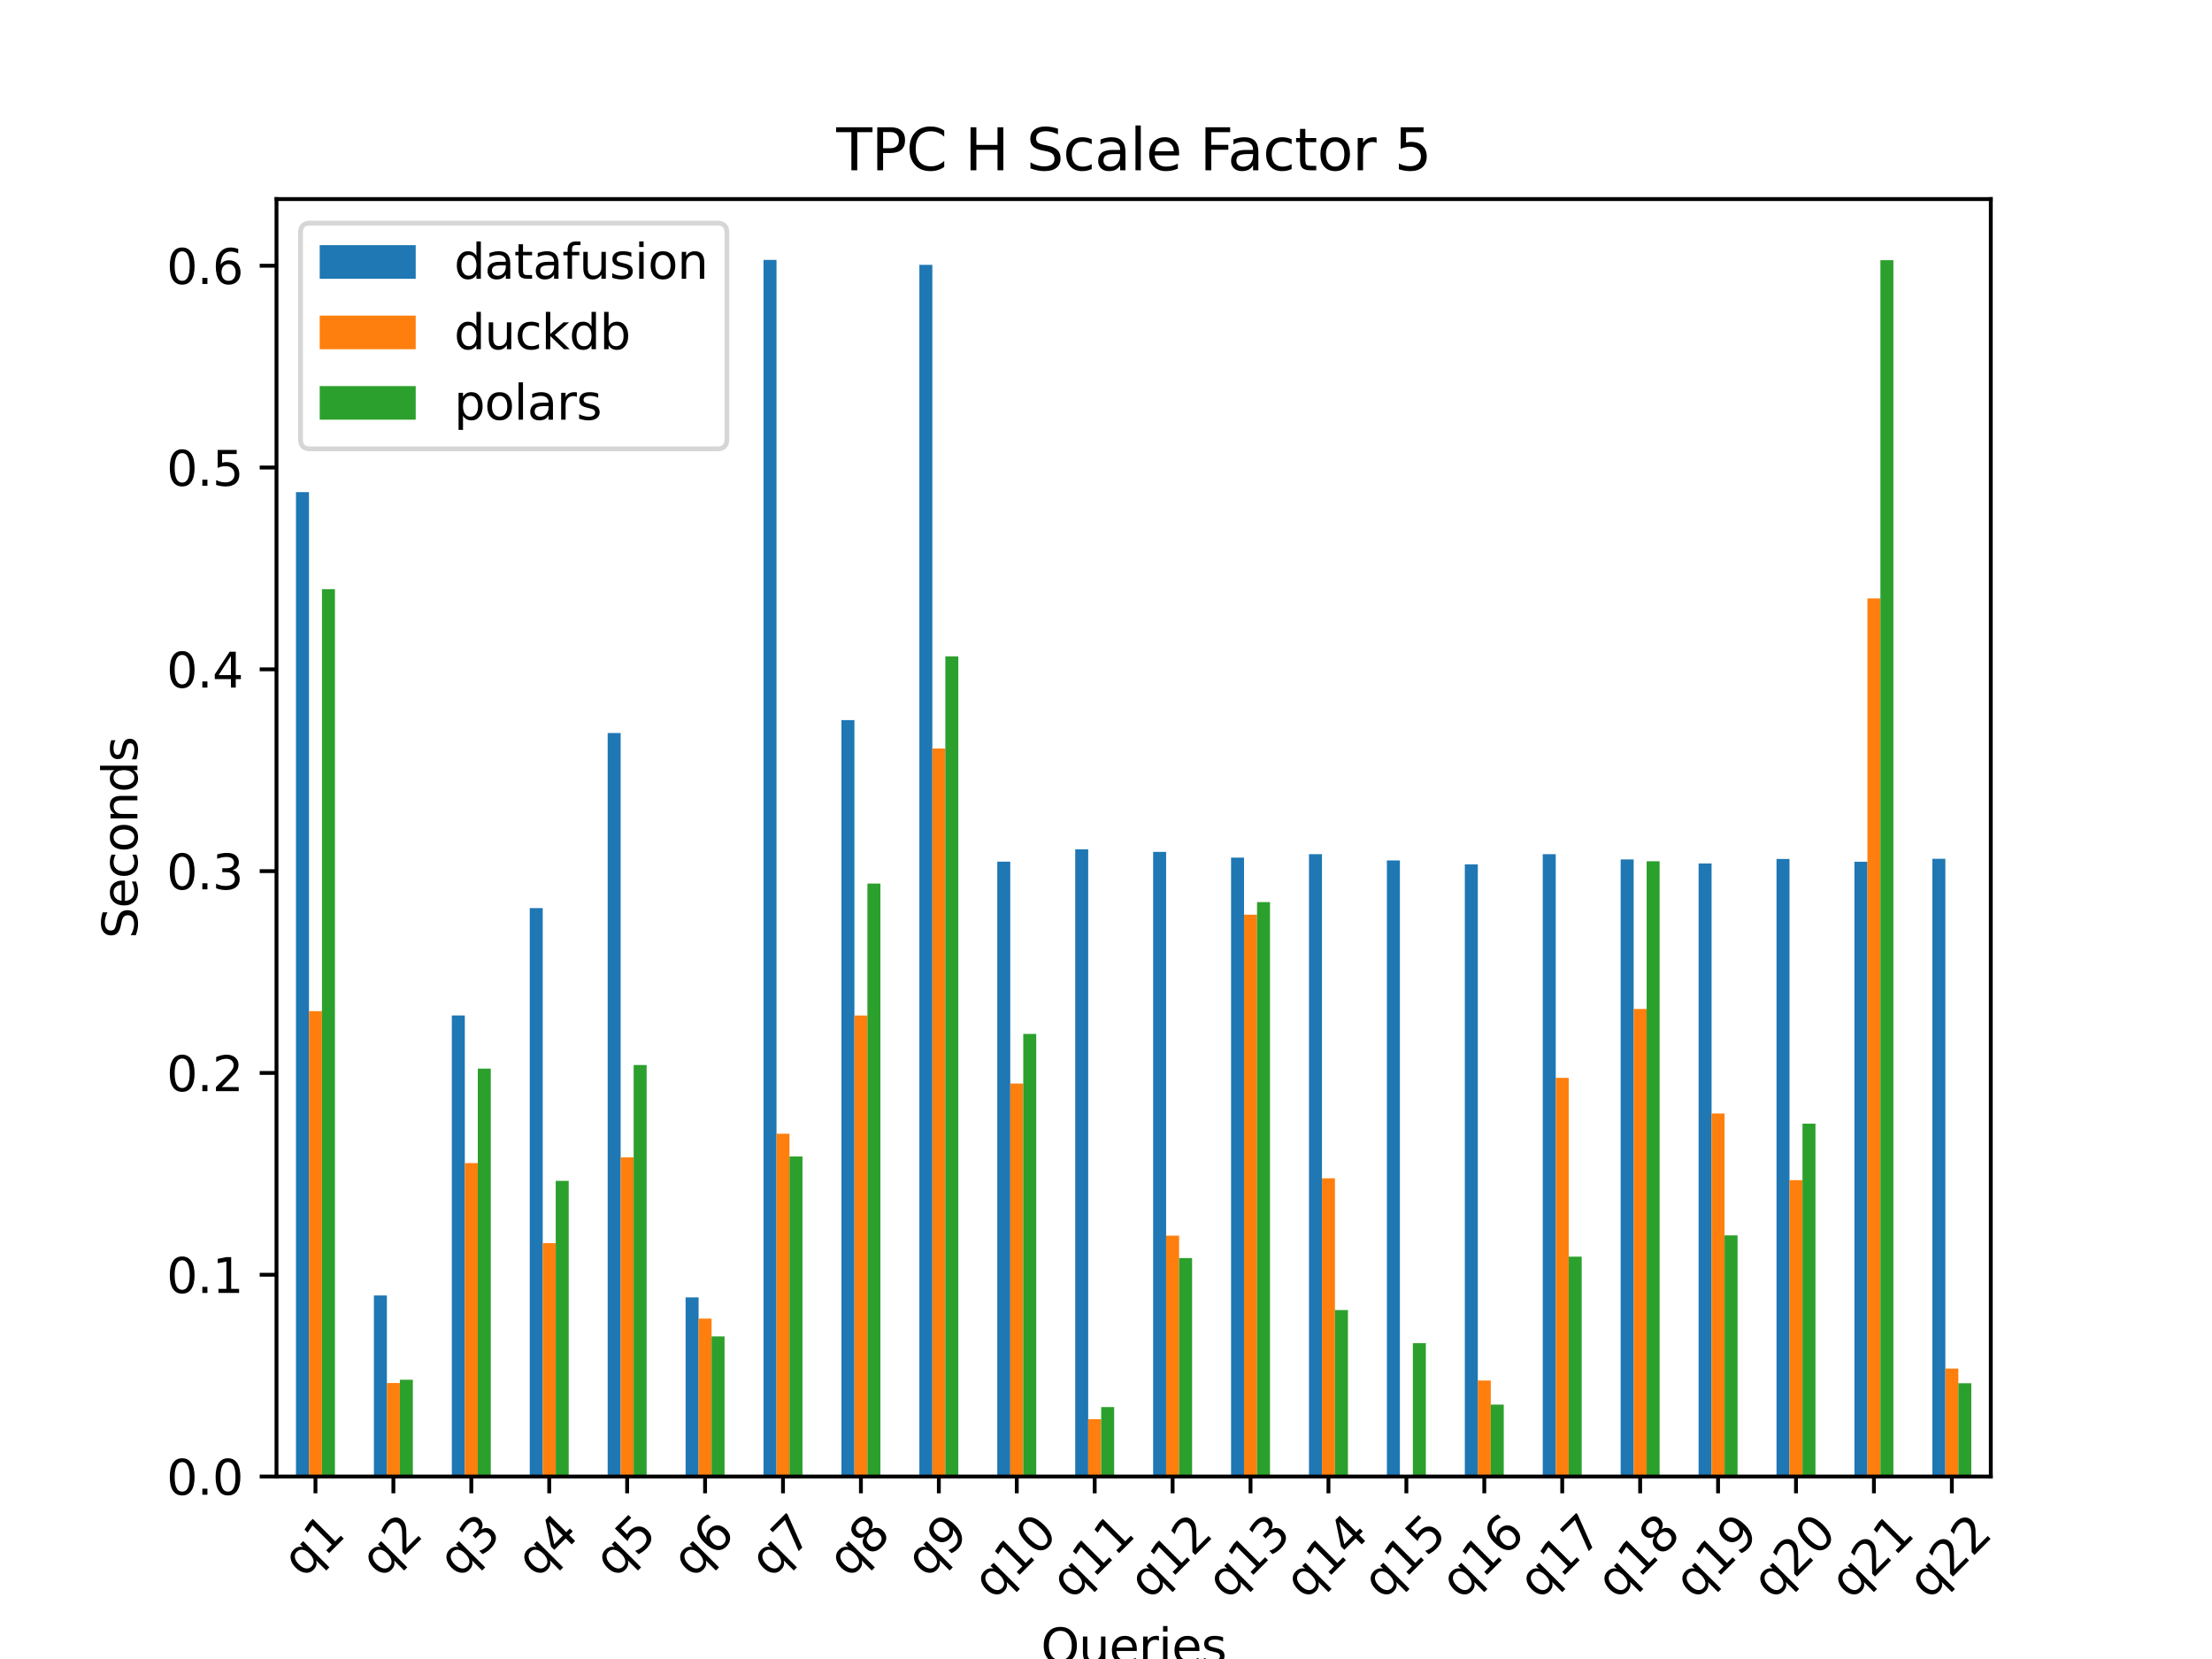 <?xml version="1.0" encoding="utf-8" standalone="no"?>
<!DOCTYPE svg PUBLIC "-//W3C//DTD SVG 1.1//EN"
  "http://www.w3.org/Graphics/SVG/1.1/DTD/svg11.dtd">
<svg xmlns:xlink="http://www.w3.org/1999/xlink" width="460.8pt" height="345.6pt" viewBox="0 0 460.8 345.6" xmlns="http://www.w3.org/2000/svg" version="1.1">
 <defs>
  <style type="text/css">*{stroke-linejoin: round; stroke-linecap: butt}</style>
 </defs>
 <g id="figure_1">
  <g id="patch_1">
   <path d="M 0 345.6 
L 460.8 345.6 
L 460.8 0 
L 0 0 
z
" style="fill: #ffffff"/>
  </g>
  <g id="axes_1">
   <g id="patch_2">
    <path d="M 57.6 307.584 
L 414.72 307.584 
L 414.72 41.472 
L 57.6 41.472 
z
" style="fill: #ffffff"/>
   </g>
   <g id="patch_3">
    <path d="M 61.658 307.584 
L 64.364 307.584 
L 64.364 102.513 
L 61.658 102.513 
z
" clip-path="url(#pedac0c7a20)" style="fill: #1f77b4"/>
   </g>
   <g id="patch_4">
    <path d="M 77.891 307.584 
L 80.596 307.584 
L 80.596 269.865 
L 77.891 269.865 
z
" clip-path="url(#pedac0c7a20)" style="fill: #1f77b4"/>
   </g>
   <g id="patch_5">
    <path d="M 94.124 307.584 
L 96.829 307.584 
L 96.829 211.537 
L 94.124 211.537 
z
" clip-path="url(#pedac0c7a20)" style="fill: #1f77b4"/>
   </g>
   <g id="patch_6">
    <path d="M 110.356 307.584 
L 113.062 307.584 
L 113.062 189.176 
L 110.356 189.176 
z
" clip-path="url(#pedac0c7a20)" style="fill: #1f77b4"/>
   </g>
   <g id="patch_7">
    <path d="M 126.589 307.584 
L 129.295 307.584 
L 129.295 152.707 
L 126.589 152.707 
z
" clip-path="url(#pedac0c7a20)" style="fill: #1f77b4"/>
   </g>
   <g id="patch_8">
    <path d="M 142.822 307.584 
L 145.527 307.584 
L 145.527 270.272 
L 142.822 270.272 
z
" clip-path="url(#pedac0c7a20)" style="fill: #1f77b4"/>
   </g>
   <g id="patch_9">
    <path d="M 159.055 307.584 
L 161.76 307.584 
L 161.76 54.144 
L 159.055 54.144 
z
" clip-path="url(#pedac0c7a20)" style="fill: #1f77b4"/>
   </g>
   <g id="patch_10">
    <path d="M 175.287 307.584 
L 177.993 307.584 
L 177.993 150.018 
L 175.287 150.018 
z
" clip-path="url(#pedac0c7a20)" style="fill: #1f77b4"/>
   </g>
   <g id="patch_11">
    <path d="M 191.52 307.584 
L 194.225 307.584 
L 194.225 55.177 
L 191.52 55.177 
z
" clip-path="url(#pedac0c7a20)" style="fill: #1f77b4"/>
   </g>
   <g id="patch_12">
    <path d="M 207.753 307.584 
L 210.458 307.584 
L 210.458 179.506 
L 207.753 179.506 
z
" clip-path="url(#pedac0c7a20)" style="fill: #1f77b4"/>
   </g>
   <g id="patch_13">
    <path d="M 223.985 307.584 
L 226.691 307.584 
L 226.691 176.923 
L 223.985 176.923 
z
" clip-path="url(#pedac0c7a20)" style="fill: #1f77b4"/>
   </g>
   <g id="patch_14">
    <path d="M 240.218 307.584 
L 242.924 307.584 
L 242.924 177.459 
L 240.218 177.459 
z
" clip-path="url(#pedac0c7a20)" style="fill: #1f77b4"/>
   </g>
   <g id="patch_15">
    <path d="M 256.451 307.584 
L 259.156 307.584 
L 259.156 178.651 
L 256.451 178.651 
z
" clip-path="url(#pedac0c7a20)" style="fill: #1f77b4"/>
   </g>
   <g id="patch_16">
    <path d="M 272.684 307.584 
L 275.389 307.584 
L 275.389 177.947 
L 272.684 177.947 
z
" clip-path="url(#pedac0c7a20)" style="fill: #1f77b4"/>
   </g>
   <g id="patch_17">
    <path d="M 288.916 307.584 
L 291.622 307.584 
L 291.622 179.242 
L 288.916 179.242 
z
" clip-path="url(#pedac0c7a20)" style="fill: #1f77b4"/>
   </g>
   <g id="patch_18">
    <path d="M 305.149 307.584 
L 307.855 307.584 
L 307.855 180.054 
L 305.149 180.054 
z
" clip-path="url(#pedac0c7a20)" style="fill: #1f77b4"/>
   </g>
   <g id="patch_19">
    <path d="M 321.382 307.584 
L 324.087 307.584 
L 324.087 177.943 
L 321.382 177.943 
z
" clip-path="url(#pedac0c7a20)" style="fill: #1f77b4"/>
   </g>
   <g id="patch_20">
    <path d="M 337.615 307.584 
L 340.32 307.584 
L 340.32 179.04 
L 337.615 179.04 
z
" clip-path="url(#pedac0c7a20)" style="fill: #1f77b4"/>
   </g>
   <g id="patch_21">
    <path d="M 353.847 307.584 
L 356.553 307.584 
L 356.553 179.867 
L 353.847 179.867 
z
" clip-path="url(#pedac0c7a20)" style="fill: #1f77b4"/>
   </g>
   <g id="patch_22">
    <path d="M 370.08 307.584 
L 372.785 307.584 
L 372.785 178.941 
L 370.08 178.941 
z
" clip-path="url(#pedac0c7a20)" style="fill: #1f77b4"/>
   </g>
   <g id="patch_23">
    <path d="M 386.313 307.584 
L 389.018 307.584 
L 389.018 179.519 
L 386.313 179.519 
z
" clip-path="url(#pedac0c7a20)" style="fill: #1f77b4"/>
   </g>
   <g id="patch_24">
    <path d="M 402.545 307.584 
L 405.251 307.584 
L 405.251 178.907 
L 402.545 178.907 
z
" clip-path="url(#pedac0c7a20)" style="fill: #1f77b4"/>
   </g>
   <g id="patch_25">
    <path d="M 64.364 307.584 
L 67.069 307.584 
L 67.069 210.638 
L 64.364 210.638 
z
" clip-path="url(#pedac0c7a20)" style="fill: #ff7f0e"/>
   </g>
   <g id="patch_26">
    <path d="M 80.596 307.584 
L 83.302 307.584 
L 83.302 288.106 
L 80.596 288.106 
z
" clip-path="url(#pedac0c7a20)" style="fill: #ff7f0e"/>
   </g>
   <g id="patch_27">
    <path d="M 96.829 307.584 
L 99.535 307.584 
L 99.535 242.295 
L 96.829 242.295 
z
" clip-path="url(#pedac0c7a20)" style="fill: #ff7f0e"/>
   </g>
   <g id="patch_28">
    <path d="M 113.062 307.584 
L 115.767 307.584 
L 115.767 258.968 
L 113.062 258.968 
z
" clip-path="url(#pedac0c7a20)" style="fill: #ff7f0e"/>
   </g>
   <g id="patch_29">
    <path d="M 129.295 307.584 
L 132 307.584 
L 132 241.103 
L 129.295 241.103 
z
" clip-path="url(#pedac0c7a20)" style="fill: #ff7f0e"/>
   </g>
   <g id="patch_30">
    <path d="M 145.527 307.584 
L 148.233 307.584 
L 148.233 274.687 
L 145.527 274.687 
z
" clip-path="url(#pedac0c7a20)" style="fill: #ff7f0e"/>
   </g>
   <g id="patch_31">
    <path d="M 161.76 307.584 
L 164.465 307.584 
L 164.465 236.17 
L 161.76 236.17 
z
" clip-path="url(#pedac0c7a20)" style="fill: #ff7f0e"/>
   </g>
   <g id="patch_32">
    <path d="M 177.993 307.584 
L 180.698 307.584 
L 180.698 211.55 
L 177.993 211.55 
z
" clip-path="url(#pedac0c7a20)" style="fill: #ff7f0e"/>
   </g>
   <g id="patch_33">
    <path d="M 194.225 307.584 
L 196.931 307.584 
L 196.931 155.926 
L 194.225 155.926 
z
" clip-path="url(#pedac0c7a20)" style="fill: #ff7f0e"/>
   </g>
   <g id="patch_34">
    <path d="M 210.458 307.584 
L 213.164 307.584 
L 213.164 225.722 
L 210.458 225.722 
z
" clip-path="url(#pedac0c7a20)" style="fill: #ff7f0e"/>
   </g>
   <g id="patch_35">
    <path d="M 226.691 307.584 
L 229.396 307.584 
L 229.396 295.652 
L 226.691 295.652 
z
" clip-path="url(#pedac0c7a20)" style="fill: #ff7f0e"/>
   </g>
   <g id="patch_36">
    <path d="M 242.924 307.584 
L 245.629 307.584 
L 245.629 257.411 
L 242.924 257.411 
z
" clip-path="url(#pedac0c7a20)" style="fill: #ff7f0e"/>
   </g>
   <g id="patch_37">
    <path d="M 259.156 307.584 
L 261.862 307.584 
L 261.862 190.555 
L 259.156 190.555 
z
" clip-path="url(#pedac0c7a20)" style="fill: #ff7f0e"/>
   </g>
   <g id="patch_38">
    <path d="M 275.389 307.584 
L 278.095 307.584 
L 278.095 245.47 
L 275.389 245.47 
z
" clip-path="url(#pedac0c7a20)" style="fill: #ff7f0e"/>
   </g>
   <g id="patch_39">
    <path d="M 291.622 307.584 
L 294.327 307.584 
L 294.327 307.584 
L 291.622 307.584 
z
" clip-path="url(#pedac0c7a20)" style="fill: #ff7f0e"/>
   </g>
   <g id="patch_40">
    <path d="M 307.855 307.584 
L 310.56 307.584 
L 310.56 287.589 
L 307.855 287.589 
z
" clip-path="url(#pedac0c7a20)" style="fill: #ff7f0e"/>
   </g>
   <g id="patch_41">
    <path d="M 324.087 307.584 
L 326.793 307.584 
L 326.793 224.539 
L 324.087 224.539 
z
" clip-path="url(#pedac0c7a20)" style="fill: #ff7f0e"/>
   </g>
   <g id="patch_42">
    <path d="M 340.32 307.584 
L 343.025 307.584 
L 343.025 210.181 
L 340.32 210.181 
z
" clip-path="url(#pedac0c7a20)" style="fill: #ff7f0e"/>
   </g>
   <g id="patch_43">
    <path d="M 356.553 307.584 
L 359.258 307.584 
L 359.258 231.957 
L 356.553 231.957 
z
" clip-path="url(#pedac0c7a20)" style="fill: #ff7f0e"/>
   </g>
   <g id="patch_44">
    <path d="M 372.785 307.584 
L 375.491 307.584 
L 375.491 245.849 
L 372.785 245.849 
z
" clip-path="url(#pedac0c7a20)" style="fill: #ff7f0e"/>
   </g>
   <g id="patch_45">
    <path d="M 389.018 307.584 
L 391.724 307.584 
L 391.724 124.662 
L 389.018 124.662 
z
" clip-path="url(#pedac0c7a20)" style="fill: #ff7f0e"/>
   </g>
   <g id="patch_46">
    <path d="M 405.251 307.584 
L 407.956 307.584 
L 407.956 285.088 
L 405.251 285.088 
z
" clip-path="url(#pedac0c7a20)" style="fill: #ff7f0e"/>
   </g>
   <g id="patch_47">
    <path d="M 67.069 307.584 
L 69.775 307.584 
L 69.775 122.732 
L 67.069 122.732 
z
" clip-path="url(#pedac0c7a20)" style="fill: #2ca02c"/>
   </g>
   <g id="patch_48">
    <path d="M 83.302 307.584 
L 86.007 307.584 
L 86.007 287.432 
L 83.302 287.432 
z
" clip-path="url(#pedac0c7a20)" style="fill: #2ca02c"/>
   </g>
   <g id="patch_49">
    <path d="M 99.535 307.584 
L 102.24 307.584 
L 102.24 222.605 
L 99.535 222.605 
z
" clip-path="url(#pedac0c7a20)" style="fill: #2ca02c"/>
   </g>
   <g id="patch_50">
    <path d="M 115.767 307.584 
L 118.473 307.584 
L 118.473 245.99 
L 115.767 245.99 
z
" clip-path="url(#pedac0c7a20)" style="fill: #2ca02c"/>
   </g>
   <g id="patch_51">
    <path d="M 132 307.584 
L 134.705 307.584 
L 134.705 221.866 
L 132 221.866 
z
" clip-path="url(#pedac0c7a20)" style="fill: #2ca02c"/>
   </g>
   <g id="patch_52">
    <path d="M 148.233 307.584 
L 150.938 307.584 
L 150.938 278.4 
L 148.233 278.4 
z
" clip-path="url(#pedac0c7a20)" style="fill: #2ca02c"/>
   </g>
   <g id="patch_53">
    <path d="M 164.465 307.584 
L 167.171 307.584 
L 167.171 240.921 
L 164.465 240.921 
z
" clip-path="url(#pedac0c7a20)" style="fill: #2ca02c"/>
   </g>
   <g id="patch_54">
    <path d="M 180.698 307.584 
L 183.404 307.584 
L 183.404 184.064 
L 180.698 184.064 
z
" clip-path="url(#pedac0c7a20)" style="fill: #2ca02c"/>
   </g>
   <g id="patch_55">
    <path d="M 196.931 307.584 
L 199.636 307.584 
L 199.636 136.725 
L 196.931 136.725 
z
" clip-path="url(#pedac0c7a20)" style="fill: #2ca02c"/>
   </g>
   <g id="patch_56">
    <path d="M 213.164 307.584 
L 215.869 307.584 
L 215.869 215.388 
L 213.164 215.388 
z
" clip-path="url(#pedac0c7a20)" style="fill: #2ca02c"/>
   </g>
   <g id="patch_57">
    <path d="M 229.396 307.584 
L 232.102 307.584 
L 232.102 293.115 
L 229.396 293.115 
z
" clip-path="url(#pedac0c7a20)" style="fill: #2ca02c"/>
   </g>
   <g id="patch_58">
    <path d="M 245.629 307.584 
L 248.335 307.584 
L 248.335 262.075 
L 245.629 262.075 
z
" clip-path="url(#pedac0c7a20)" style="fill: #2ca02c"/>
   </g>
   <g id="patch_59">
    <path d="M 261.862 307.584 
L 264.567 307.584 
L 264.567 187.914 
L 261.862 187.914 
z
" clip-path="url(#pedac0c7a20)" style="fill: #2ca02c"/>
   </g>
   <g id="patch_60">
    <path d="M 278.095 307.584 
L 280.8 307.584 
L 280.8 272.9 
L 278.095 272.9 
z
" clip-path="url(#pedac0c7a20)" style="fill: #2ca02c"/>
   </g>
   <g id="patch_61">
    <path d="M 294.327 307.584 
L 297.033 307.584 
L 297.033 279.812 
L 294.327 279.812 
z
" clip-path="url(#pedac0c7a20)" style="fill: #2ca02c"/>
   </g>
   <g id="patch_62">
    <path d="M 310.56 307.584 
L 313.265 307.584 
L 313.265 292.599 
L 310.56 292.599 
z
" clip-path="url(#pedac0c7a20)" style="fill: #2ca02c"/>
   </g>
   <g id="patch_63">
    <path d="M 326.793 307.584 
L 329.498 307.584 
L 329.498 261.785 
L 326.793 261.785 
z
" clip-path="url(#pedac0c7a20)" style="fill: #2ca02c"/>
   </g>
   <g id="patch_64">
    <path d="M 343.025 307.584 
L 345.731 307.584 
L 345.731 179.416 
L 343.025 179.416 
z
" clip-path="url(#pedac0c7a20)" style="fill: #2ca02c"/>
   </g>
   <g id="patch_65">
    <path d="M 359.258 307.584 
L 361.964 307.584 
L 361.964 257.348 
L 359.258 257.348 
z
" clip-path="url(#pedac0c7a20)" style="fill: #2ca02c"/>
   </g>
   <g id="patch_66">
    <path d="M 375.491 307.584 
L 378.196 307.584 
L 378.196 234.071 
L 375.491 234.071 
z
" clip-path="url(#pedac0c7a20)" style="fill: #2ca02c"/>
   </g>
   <g id="patch_67">
    <path d="M 391.724 307.584 
L 394.429 307.584 
L 394.429 54.208 
L 391.724 54.208 
z
" clip-path="url(#pedac0c7a20)" style="fill: #2ca02c"/>
   </g>
   <g id="patch_68">
    <path d="M 407.956 307.584 
L 410.662 307.584 
L 410.662 288.154 
L 407.956 288.154 
z
" clip-path="url(#pedac0c7a20)" style="fill: #2ca02c"/>
   </g>
   <g id="matplotlib.axis_1">
    <g id="xtick_1">
     <g id="line2d_1">
      <defs>
       <path id="m2edf8ed36c" d="M 0 0 
L 0 3.5 
" style="stroke: #000000; stroke-width: 0.8"/>
      </defs>
      <g>
       <use xlink:href="#m2edf8ed36c" x="65.716" y="307.584" style="stroke: #000000; stroke-width: 0.8"/>
      </g>
     </g>
     <g id="text_1">
      <!-- q1 -->
      <g transform="translate(63.174 328.945) rotate(-45) scale(0.1 -0.1)">
       <defs>
        <path id="DejaVuSans-71" d="M 947 1747 
Q 947 1113 1208 752 
Q 1469 391 1925 391 
Q 2381 391 2643 752 
Q 2906 1113 2906 1747 
Q 2906 2381 2643 2742 
Q 2381 3103 1925 3103 
Q 1469 3103 1208 2742 
Q 947 2381 947 1747 
z
M 2906 525 
Q 2725 213 2448 61 
Q 2172 -91 1784 -91 
Q 1150 -91 751 415 
Q 353 922 353 1747 
Q 353 2572 751 3078 
Q 1150 3584 1784 3584 
Q 2172 3584 2448 3432 
Q 2725 3281 2906 2969 
L 2906 3500 
L 3481 3500 
L 3481 -1331 
L 2906 -1331 
L 2906 525 
z
" transform="scale(0.016)"/>
        <path id="DejaVuSans-31" d="M 794 531 
L 1825 531 
L 1825 4091 
L 703 3866 
L 703 4441 
L 1819 4666 
L 2450 4666 
L 2450 531 
L 3481 531 
L 3481 0 
L 794 0 
L 794 531 
z
" transform="scale(0.016)"/>
       </defs>
       <use xlink:href="#DejaVuSans-71"/>
       <use xlink:href="#DejaVuSans-31" transform="translate(63.477 0)"/>
      </g>
     </g>
    </g>
    <g id="xtick_2">
     <g id="line2d_2">
      <g>
       <use xlink:href="#m2edf8ed36c" x="81.949" y="307.584" style="stroke: #000000; stroke-width: 0.8"/>
      </g>
     </g>
     <g id="text_2">
      <!-- q2 -->
      <g transform="translate(79.406 328.945) rotate(-45) scale(0.1 -0.1)">
       <defs>
        <path id="DejaVuSans-32" d="M 1228 531 
L 3431 531 
L 3431 0 
L 469 0 
L 469 531 
Q 828 903 1448 1529 
Q 2069 2156 2228 2338 
Q 2531 2678 2651 2914 
Q 2772 3150 2772 3378 
Q 2772 3750 2511 3984 
Q 2250 4219 1831 4219 
Q 1534 4219 1204 4116 
Q 875 4013 500 3803 
L 500 4441 
Q 881 4594 1212 4672 
Q 1544 4750 1819 4750 
Q 2544 4750 2975 4387 
Q 3406 4025 3406 3419 
Q 3406 3131 3298 2873 
Q 3191 2616 2906 2266 
Q 2828 2175 2409 1742 
Q 1991 1309 1228 531 
z
" transform="scale(0.016)"/>
       </defs>
       <use xlink:href="#DejaVuSans-71"/>
       <use xlink:href="#DejaVuSans-32" transform="translate(63.477 0)"/>
      </g>
     </g>
    </g>
    <g id="xtick_3">
     <g id="line2d_3">
      <g>
       <use xlink:href="#m2edf8ed36c" x="98.182" y="307.584" style="stroke: #000000; stroke-width: 0.8"/>
      </g>
     </g>
     <g id="text_3">
      <!-- q3 -->
      <g transform="translate(95.639 328.945) rotate(-45) scale(0.1 -0.1)">
       <defs>
        <path id="DejaVuSans-33" d="M 2597 2516 
Q 3050 2419 3304 2112 
Q 3559 1806 3559 1356 
Q 3559 666 3084 287 
Q 2609 -91 1734 -91 
Q 1441 -91 1130 -33 
Q 819 25 488 141 
L 488 750 
Q 750 597 1062 519 
Q 1375 441 1716 441 
Q 2309 441 2620 675 
Q 2931 909 2931 1356 
Q 2931 1769 2642 2001 
Q 2353 2234 1838 2234 
L 1294 2234 
L 1294 2753 
L 1863 2753 
Q 2328 2753 2575 2939 
Q 2822 3125 2822 3475 
Q 2822 3834 2567 4026 
Q 2313 4219 1838 4219 
Q 1578 4219 1281 4162 
Q 984 4106 628 3988 
L 628 4550 
Q 988 4650 1302 4700 
Q 1616 4750 1894 4750 
Q 2613 4750 3031 4423 
Q 3450 4097 3450 3541 
Q 3450 3153 3228 2886 
Q 3006 2619 2597 2516 
z
" transform="scale(0.016)"/>
       </defs>
       <use xlink:href="#DejaVuSans-71"/>
       <use xlink:href="#DejaVuSans-33" transform="translate(63.477 0)"/>
      </g>
     </g>
    </g>
    <g id="xtick_4">
     <g id="line2d_4">
      <g>
       <use xlink:href="#m2edf8ed36c" x="114.415" y="307.584" style="stroke: #000000; stroke-width: 0.8"/>
      </g>
     </g>
     <g id="text_4">
      <!-- q4 -->
      <g transform="translate(111.872 328.945) rotate(-45) scale(0.1 -0.1)">
       <defs>
        <path id="DejaVuSans-34" d="M 2419 4116 
L 825 1625 
L 2419 1625 
L 2419 4116 
z
M 2253 4666 
L 3047 4666 
L 3047 1625 
L 3713 1625 
L 3713 1100 
L 3047 1100 
L 3047 0 
L 2419 0 
L 2419 1100 
L 313 1100 
L 313 1709 
L 2253 4666 
z
" transform="scale(0.016)"/>
       </defs>
       <use xlink:href="#DejaVuSans-71"/>
       <use xlink:href="#DejaVuSans-34" transform="translate(63.477 0)"/>
      </g>
     </g>
    </g>
    <g id="xtick_5">
     <g id="line2d_5">
      <g>
       <use xlink:href="#m2edf8ed36c" x="130.647" y="307.584" style="stroke: #000000; stroke-width: 0.8"/>
      </g>
     </g>
     <g id="text_5">
      <!-- q5 -->
      <g transform="translate(128.104 328.945) rotate(-45) scale(0.1 -0.1)">
       <defs>
        <path id="DejaVuSans-35" d="M 691 4666 
L 3169 4666 
L 3169 4134 
L 1269 4134 
L 1269 2991 
Q 1406 3038 1543 3061 
Q 1681 3084 1819 3084 
Q 2600 3084 3056 2656 
Q 3513 2228 3513 1497 
Q 3513 744 3044 326 
Q 2575 -91 1722 -91 
Q 1428 -91 1123 -41 
Q 819 9 494 109 
L 494 744 
Q 775 591 1075 516 
Q 1375 441 1709 441 
Q 2250 441 2565 725 
Q 2881 1009 2881 1497 
Q 2881 1984 2565 2268 
Q 2250 2553 1709 2553 
Q 1456 2553 1204 2497 
Q 953 2441 691 2322 
L 691 4666 
z
" transform="scale(0.016)"/>
       </defs>
       <use xlink:href="#DejaVuSans-71"/>
       <use xlink:href="#DejaVuSans-35" transform="translate(63.477 0)"/>
      </g>
     </g>
    </g>
    <g id="xtick_6">
     <g id="line2d_6">
      <g>
       <use xlink:href="#m2edf8ed36c" x="146.88" y="307.584" style="stroke: #000000; stroke-width: 0.8"/>
      </g>
     </g>
     <g id="text_6">
      <!-- q6 -->
      <g transform="translate(144.337 328.945) rotate(-45) scale(0.1 -0.1)">
       <defs>
        <path id="DejaVuSans-36" d="M 2113 2584 
Q 1688 2584 1439 2293 
Q 1191 2003 1191 1497 
Q 1191 994 1439 701 
Q 1688 409 2113 409 
Q 2538 409 2786 701 
Q 3034 994 3034 1497 
Q 3034 2003 2786 2293 
Q 2538 2584 2113 2584 
z
M 3366 4563 
L 3366 3988 
Q 3128 4100 2886 4159 
Q 2644 4219 2406 4219 
Q 1781 4219 1451 3797 
Q 1122 3375 1075 2522 
Q 1259 2794 1537 2939 
Q 1816 3084 2150 3084 
Q 2853 3084 3261 2657 
Q 3669 2231 3669 1497 
Q 3669 778 3244 343 
Q 2819 -91 2113 -91 
Q 1303 -91 875 529 
Q 447 1150 447 2328 
Q 447 3434 972 4092 
Q 1497 4750 2381 4750 
Q 2619 4750 2861 4703 
Q 3103 4656 3366 4563 
z
" transform="scale(0.016)"/>
       </defs>
       <use xlink:href="#DejaVuSans-71"/>
       <use xlink:href="#DejaVuSans-36" transform="translate(63.477 0)"/>
      </g>
     </g>
    </g>
    <g id="xtick_7">
     <g id="line2d_7">
      <g>
       <use xlink:href="#m2edf8ed36c" x="163.113" y="307.584" style="stroke: #000000; stroke-width: 0.8"/>
      </g>
     </g>
     <g id="text_7">
      <!-- q7 -->
      <g transform="translate(160.57 328.945) rotate(-45) scale(0.1 -0.1)">
       <defs>
        <path id="DejaVuSans-37" d="M 525 4666 
L 3525 4666 
L 3525 4397 
L 1831 0 
L 1172 0 
L 2766 4134 
L 525 4134 
L 525 4666 
z
" transform="scale(0.016)"/>
       </defs>
       <use xlink:href="#DejaVuSans-71"/>
       <use xlink:href="#DejaVuSans-37" transform="translate(63.477 0)"/>
      </g>
     </g>
    </g>
    <g id="xtick_8">
     <g id="line2d_8">
      <g>
       <use xlink:href="#m2edf8ed36c" x="179.345" y="307.584" style="stroke: #000000; stroke-width: 0.8"/>
      </g>
     </g>
     <g id="text_8">
      <!-- q8 -->
      <g transform="translate(176.803 328.945) rotate(-45) scale(0.1 -0.1)">
       <defs>
        <path id="DejaVuSans-38" d="M 2034 2216 
Q 1584 2216 1326 1975 
Q 1069 1734 1069 1313 
Q 1069 891 1326 650 
Q 1584 409 2034 409 
Q 2484 409 2743 651 
Q 3003 894 3003 1313 
Q 3003 1734 2745 1975 
Q 2488 2216 2034 2216 
z
M 1403 2484 
Q 997 2584 770 2862 
Q 544 3141 544 3541 
Q 544 4100 942 4425 
Q 1341 4750 2034 4750 
Q 2731 4750 3128 4425 
Q 3525 4100 3525 3541 
Q 3525 3141 3298 2862 
Q 3072 2584 2669 2484 
Q 3125 2378 3379 2068 
Q 3634 1759 3634 1313 
Q 3634 634 3220 271 
Q 2806 -91 2034 -91 
Q 1263 -91 848 271 
Q 434 634 434 1313 
Q 434 1759 690 2068 
Q 947 2378 1403 2484 
z
M 1172 3481 
Q 1172 3119 1398 2916 
Q 1625 2713 2034 2713 
Q 2441 2713 2670 2916 
Q 2900 3119 2900 3481 
Q 2900 3844 2670 4047 
Q 2441 4250 2034 4250 
Q 1625 4250 1398 4047 
Q 1172 3844 1172 3481 
z
" transform="scale(0.016)"/>
       </defs>
       <use xlink:href="#DejaVuSans-71"/>
       <use xlink:href="#DejaVuSans-38" transform="translate(63.477 0)"/>
      </g>
     </g>
    </g>
    <g id="xtick_9">
     <g id="line2d_9">
      <g>
       <use xlink:href="#m2edf8ed36c" x="195.578" y="307.584" style="stroke: #000000; stroke-width: 0.8"/>
      </g>
     </g>
     <g id="text_9">
      <!-- q9 -->
      <g transform="translate(193.035 328.945) rotate(-45) scale(0.1 -0.1)">
       <defs>
        <path id="DejaVuSans-39" d="M 703 97 
L 703 672 
Q 941 559 1184 500 
Q 1428 441 1663 441 
Q 2288 441 2617 861 
Q 2947 1281 2994 2138 
Q 2813 1869 2534 1725 
Q 2256 1581 1919 1581 
Q 1219 1581 811 2004 
Q 403 2428 403 3163 
Q 403 3881 828 4315 
Q 1253 4750 1959 4750 
Q 2769 4750 3195 4129 
Q 3622 3509 3622 2328 
Q 3622 1225 3098 567 
Q 2575 -91 1691 -91 
Q 1453 -91 1209 -44 
Q 966 3 703 97 
z
M 1959 2075 
Q 2384 2075 2632 2365 
Q 2881 2656 2881 3163 
Q 2881 3666 2632 3958 
Q 2384 4250 1959 4250 
Q 1534 4250 1286 3958 
Q 1038 3666 1038 3163 
Q 1038 2656 1286 2365 
Q 1534 2075 1959 2075 
z
" transform="scale(0.016)"/>
       </defs>
       <use xlink:href="#DejaVuSans-71"/>
       <use xlink:href="#DejaVuSans-39" transform="translate(63.477 0)"/>
      </g>
     </g>
    </g>
    <g id="xtick_10">
     <g id="line2d_10">
      <g>
       <use xlink:href="#m2edf8ed36c" x="211.811" y="307.584" style="stroke: #000000; stroke-width: 0.8"/>
      </g>
     </g>
     <g id="text_10">
      <!-- q10 -->
      <g transform="translate(207.019 333.444) rotate(-45) scale(0.1 -0.1)">
       <defs>
        <path id="DejaVuSans-30" d="M 2034 4250 
Q 1547 4250 1301 3770 
Q 1056 3291 1056 2328 
Q 1056 1369 1301 889 
Q 1547 409 2034 409 
Q 2525 409 2770 889 
Q 3016 1369 3016 2328 
Q 3016 3291 2770 3770 
Q 2525 4250 2034 4250 
z
M 2034 4750 
Q 2819 4750 3233 4129 
Q 3647 3509 3647 2328 
Q 3647 1150 3233 529 
Q 2819 -91 2034 -91 
Q 1250 -91 836 529 
Q 422 1150 422 2328 
Q 422 3509 836 4129 
Q 1250 4750 2034 4750 
z
" transform="scale(0.016)"/>
       </defs>
       <use xlink:href="#DejaVuSans-71"/>
       <use xlink:href="#DejaVuSans-31" transform="translate(63.477 0)"/>
       <use xlink:href="#DejaVuSans-30" transform="translate(127.1 0)"/>
      </g>
     </g>
    </g>
    <g id="xtick_11">
     <g id="line2d_11">
      <g>
       <use xlink:href="#m2edf8ed36c" x="228.044" y="307.584" style="stroke: #000000; stroke-width: 0.8"/>
      </g>
     </g>
     <g id="text_11">
      <!-- q11 -->
      <g transform="translate(223.251 333.444) rotate(-45) scale(0.1 -0.1)">
       <use xlink:href="#DejaVuSans-71"/>
       <use xlink:href="#DejaVuSans-31" transform="translate(63.477 0)"/>
       <use xlink:href="#DejaVuSans-31" transform="translate(127.1 0)"/>
      </g>
     </g>
    </g>
    <g id="xtick_12">
     <g id="line2d_12">
      <g>
       <use xlink:href="#m2edf8ed36c" x="244.276" y="307.584" style="stroke: #000000; stroke-width: 0.8"/>
      </g>
     </g>
     <g id="text_12">
      <!-- q12 -->
      <g transform="translate(239.484 333.444) rotate(-45) scale(0.1 -0.1)">
       <use xlink:href="#DejaVuSans-71"/>
       <use xlink:href="#DejaVuSans-31" transform="translate(63.477 0)"/>
       <use xlink:href="#DejaVuSans-32" transform="translate(127.1 0)"/>
      </g>
     </g>
    </g>
    <g id="xtick_13">
     <g id="line2d_13">
      <g>
       <use xlink:href="#m2edf8ed36c" x="260.509" y="307.584" style="stroke: #000000; stroke-width: 0.8"/>
      </g>
     </g>
     <g id="text_13">
      <!-- q13 -->
      <g transform="translate(255.717 333.444) rotate(-45) scale(0.1 -0.1)">
       <use xlink:href="#DejaVuSans-71"/>
       <use xlink:href="#DejaVuSans-31" transform="translate(63.477 0)"/>
       <use xlink:href="#DejaVuSans-33" transform="translate(127.1 0)"/>
      </g>
     </g>
    </g>
    <g id="xtick_14">
     <g id="line2d_14">
      <g>
       <use xlink:href="#m2edf8ed36c" x="276.742" y="307.584" style="stroke: #000000; stroke-width: 0.8"/>
      </g>
     </g>
     <g id="text_14">
      <!-- q14 -->
      <g transform="translate(271.95 333.444) rotate(-45) scale(0.1 -0.1)">
       <use xlink:href="#DejaVuSans-71"/>
       <use xlink:href="#DejaVuSans-31" transform="translate(63.477 0)"/>
       <use xlink:href="#DejaVuSans-34" transform="translate(127.1 0)"/>
      </g>
     </g>
    </g>
    <g id="xtick_15">
     <g id="line2d_15">
      <g>
       <use xlink:href="#m2edf8ed36c" x="292.975" y="307.584" style="stroke: #000000; stroke-width: 0.8"/>
      </g>
     </g>
     <g id="text_15">
      <!-- q15 -->
      <g transform="translate(288.182 333.444) rotate(-45) scale(0.1 -0.1)">
       <use xlink:href="#DejaVuSans-71"/>
       <use xlink:href="#DejaVuSans-31" transform="translate(63.477 0)"/>
       <use xlink:href="#DejaVuSans-35" transform="translate(127.1 0)"/>
      </g>
     </g>
    </g>
    <g id="xtick_16">
     <g id="line2d_16">
      <g>
       <use xlink:href="#m2edf8ed36c" x="309.207" y="307.584" style="stroke: #000000; stroke-width: 0.8"/>
      </g>
     </g>
     <g id="text_16">
      <!-- q16 -->
      <g transform="translate(304.415 333.444) rotate(-45) scale(0.1 -0.1)">
       <use xlink:href="#DejaVuSans-71"/>
       <use xlink:href="#DejaVuSans-31" transform="translate(63.477 0)"/>
       <use xlink:href="#DejaVuSans-36" transform="translate(127.1 0)"/>
      </g>
     </g>
    </g>
    <g id="xtick_17">
     <g id="line2d_17">
      <g>
       <use xlink:href="#m2edf8ed36c" x="325.44" y="307.584" style="stroke: #000000; stroke-width: 0.8"/>
      </g>
     </g>
     <g id="text_17">
      <!-- q17 -->
      <g transform="translate(320.648 333.444) rotate(-45) scale(0.1 -0.1)">
       <use xlink:href="#DejaVuSans-71"/>
       <use xlink:href="#DejaVuSans-31" transform="translate(63.477 0)"/>
       <use xlink:href="#DejaVuSans-37" transform="translate(127.1 0)"/>
      </g>
     </g>
    </g>
    <g id="xtick_18">
     <g id="line2d_18">
      <g>
       <use xlink:href="#m2edf8ed36c" x="341.673" y="307.584" style="stroke: #000000; stroke-width: 0.8"/>
      </g>
     </g>
     <g id="text_18">
      <!-- q18 -->
      <g transform="translate(336.88 333.444) rotate(-45) scale(0.1 -0.1)">
       <use xlink:href="#DejaVuSans-71"/>
       <use xlink:href="#DejaVuSans-31" transform="translate(63.477 0)"/>
       <use xlink:href="#DejaVuSans-38" transform="translate(127.1 0)"/>
      </g>
     </g>
    </g>
    <g id="xtick_19">
     <g id="line2d_19">
      <g>
       <use xlink:href="#m2edf8ed36c" x="357.905" y="307.584" style="stroke: #000000; stroke-width: 0.8"/>
      </g>
     </g>
     <g id="text_19">
      <!-- q19 -->
      <g transform="translate(353.113 333.444) rotate(-45) scale(0.1 -0.1)">
       <use xlink:href="#DejaVuSans-71"/>
       <use xlink:href="#DejaVuSans-31" transform="translate(63.477 0)"/>
       <use xlink:href="#DejaVuSans-39" transform="translate(127.1 0)"/>
      </g>
     </g>
    </g>
    <g id="xtick_20">
     <g id="line2d_20">
      <g>
       <use xlink:href="#m2edf8ed36c" x="374.138" y="307.584" style="stroke: #000000; stroke-width: 0.8"/>
      </g>
     </g>
     <g id="text_20">
      <!-- q20 -->
      <g transform="translate(369.346 333.444) rotate(-45) scale(0.1 -0.1)">
       <use xlink:href="#DejaVuSans-71"/>
       <use xlink:href="#DejaVuSans-32" transform="translate(63.477 0)"/>
       <use xlink:href="#DejaVuSans-30" transform="translate(127.1 0)"/>
      </g>
     </g>
    </g>
    <g id="xtick_21">
     <g id="line2d_21">
      <g>
       <use xlink:href="#m2edf8ed36c" x="390.371" y="307.584" style="stroke: #000000; stroke-width: 0.8"/>
      </g>
     </g>
     <g id="text_21">
      <!-- q21 -->
      <g transform="translate(385.579 333.444) rotate(-45) scale(0.1 -0.1)">
       <use xlink:href="#DejaVuSans-71"/>
       <use xlink:href="#DejaVuSans-32" transform="translate(63.477 0)"/>
       <use xlink:href="#DejaVuSans-31" transform="translate(127.1 0)"/>
      </g>
     </g>
    </g>
    <g id="xtick_22">
     <g id="line2d_22">
      <g>
       <use xlink:href="#m2edf8ed36c" x="406.604" y="307.584" style="stroke: #000000; stroke-width: 0.8"/>
      </g>
     </g>
     <g id="text_22">
      <!-- q22 -->
      <g transform="translate(401.811 333.444) rotate(-45) scale(0.1 -0.1)">
       <use xlink:href="#DejaVuSans-71"/>
       <use xlink:href="#DejaVuSans-32" transform="translate(63.477 0)"/>
       <use xlink:href="#DejaVuSans-32" transform="translate(127.1 0)"/>
      </g>
     </g>
    </g>
    <g id="text_23">
     <!-- Queries -->
     <g transform="translate(216.853 346.513) scale(0.1 -0.1)">
      <defs>
       <path id="DejaVuSans-51" d="M 2522 4238 
Q 1834 4238 1429 3725 
Q 1025 3213 1025 2328 
Q 1025 1447 1429 934 
Q 1834 422 2522 422 
Q 3209 422 3611 934 
Q 4013 1447 4013 2328 
Q 4013 3213 3611 3725 
Q 3209 4238 2522 4238 
z
M 3406 84 
L 4238 -825 
L 3475 -825 
L 2784 -78 
Q 2681 -84 2626 -87 
Q 2572 -91 2522 -91 
Q 1538 -91 948 567 
Q 359 1225 359 2328 
Q 359 3434 948 4092 
Q 1538 4750 2522 4750 
Q 3503 4750 4090 4092 
Q 4678 3434 4678 2328 
Q 4678 1516 4351 937 
Q 4025 359 3406 84 
z
" transform="scale(0.016)"/>
       <path id="DejaVuSans-75" d="M 544 1381 
L 544 3500 
L 1119 3500 
L 1119 1403 
Q 1119 906 1312 657 
Q 1506 409 1894 409 
Q 2359 409 2629 706 
Q 2900 1003 2900 1516 
L 2900 3500 
L 3475 3500 
L 3475 0 
L 2900 0 
L 2900 538 
Q 2691 219 2414 64 
Q 2138 -91 1772 -91 
Q 1169 -91 856 284 
Q 544 659 544 1381 
z
M 1991 3584 
L 1991 3584 
z
" transform="scale(0.016)"/>
       <path id="DejaVuSans-65" d="M 3597 1894 
L 3597 1613 
L 953 1613 
Q 991 1019 1311 708 
Q 1631 397 2203 397 
Q 2534 397 2845 478 
Q 3156 559 3463 722 
L 3463 178 
Q 3153 47 2828 -22 
Q 2503 -91 2169 -91 
Q 1331 -91 842 396 
Q 353 884 353 1716 
Q 353 2575 817 3079 
Q 1281 3584 2069 3584 
Q 2775 3584 3186 3129 
Q 3597 2675 3597 1894 
z
M 3022 2063 
Q 3016 2534 2758 2815 
Q 2500 3097 2075 3097 
Q 1594 3097 1305 2825 
Q 1016 2553 972 2059 
L 3022 2063 
z
" transform="scale(0.016)"/>
       <path id="DejaVuSans-72" d="M 2631 2963 
Q 2534 3019 2420 3045 
Q 2306 3072 2169 3072 
Q 1681 3072 1420 2755 
Q 1159 2438 1159 1844 
L 1159 0 
L 581 0 
L 581 3500 
L 1159 3500 
L 1159 2956 
Q 1341 3275 1631 3429 
Q 1922 3584 2338 3584 
Q 2397 3584 2469 3576 
Q 2541 3569 2628 3553 
L 2631 2963 
z
" transform="scale(0.016)"/>
       <path id="DejaVuSans-69" d="M 603 3500 
L 1178 3500 
L 1178 0 
L 603 0 
L 603 3500 
z
M 603 4863 
L 1178 4863 
L 1178 4134 
L 603 4134 
L 603 4863 
z
" transform="scale(0.016)"/>
       <path id="DejaVuSans-73" d="M 2834 3397 
L 2834 2853 
Q 2591 2978 2328 3040 
Q 2066 3103 1784 3103 
Q 1356 3103 1142 2972 
Q 928 2841 928 2578 
Q 928 2378 1081 2264 
Q 1234 2150 1697 2047 
L 1894 2003 
Q 2506 1872 2764 1633 
Q 3022 1394 3022 966 
Q 3022 478 2636 193 
Q 2250 -91 1575 -91 
Q 1294 -91 989 -36 
Q 684 19 347 128 
L 347 722 
Q 666 556 975 473 
Q 1284 391 1588 391 
Q 1994 391 2212 530 
Q 2431 669 2431 922 
Q 2431 1156 2273 1281 
Q 2116 1406 1581 1522 
L 1381 1569 
Q 847 1681 609 1914 
Q 372 2147 372 2553 
Q 372 3047 722 3315 
Q 1072 3584 1716 3584 
Q 2034 3584 2315 3537 
Q 2597 3491 2834 3397 
z
" transform="scale(0.016)"/>
      </defs>
      <use xlink:href="#DejaVuSans-51"/>
      <use xlink:href="#DejaVuSans-75" transform="translate(78.711 0)"/>
      <use xlink:href="#DejaVuSans-65" transform="translate(142.09 0)"/>
      <use xlink:href="#DejaVuSans-72" transform="translate(203.613 0)"/>
      <use xlink:href="#DejaVuSans-69" transform="translate(244.727 0)"/>
      <use xlink:href="#DejaVuSans-65" transform="translate(272.51 0)"/>
      <use xlink:href="#DejaVuSans-73" transform="translate(334.033 0)"/>
     </g>
    </g>
   </g>
   <g id="matplotlib.axis_2">
    <g id="ytick_1">
     <g id="line2d_23">
      <defs>
       <path id="m752a20f62b" d="M 0 0 
L -3.5 0 
" style="stroke: #000000; stroke-width: 0.8"/>
      </defs>
      <g>
       <use xlink:href="#m752a20f62b" x="57.6" y="307.584" style="stroke: #000000; stroke-width: 0.8"/>
      </g>
     </g>
     <g id="text_24">
      <!-- 0.0 -->
      <g transform="translate(34.697 311.383) scale(0.1 -0.1)">
       <defs>
        <path id="DejaVuSans-2e" d="M 684 794 
L 1344 794 
L 1344 0 
L 684 0 
L 684 794 
z
" transform="scale(0.016)"/>
       </defs>
       <use xlink:href="#DejaVuSans-30"/>
       <use xlink:href="#DejaVuSans-2e" transform="translate(63.623 0)"/>
       <use xlink:href="#DejaVuSans-30" transform="translate(95.41 0)"/>
      </g>
     </g>
    </g>
    <g id="ytick_2">
     <g id="line2d_24">
      <g>
       <use xlink:href="#m752a20f62b" x="57.6" y="265.546" style="stroke: #000000; stroke-width: 0.8"/>
      </g>
     </g>
     <g id="text_25">
      <!-- 0.1 -->
      <g transform="translate(34.697 269.345) scale(0.1 -0.1)">
       <use xlink:href="#DejaVuSans-30"/>
       <use xlink:href="#DejaVuSans-2e" transform="translate(63.623 0)"/>
       <use xlink:href="#DejaVuSans-31" transform="translate(95.41 0)"/>
      </g>
     </g>
    </g>
    <g id="ytick_3">
     <g id="line2d_25">
      <g>
       <use xlink:href="#m752a20f62b" x="57.6" y="223.508" style="stroke: #000000; stroke-width: 0.8"/>
      </g>
     </g>
     <g id="text_26">
      <!-- 0.2 -->
      <g transform="translate(34.697 227.308) scale(0.1 -0.1)">
       <use xlink:href="#DejaVuSans-30"/>
       <use xlink:href="#DejaVuSans-2e" transform="translate(63.623 0)"/>
       <use xlink:href="#DejaVuSans-32" transform="translate(95.41 0)"/>
      </g>
     </g>
    </g>
    <g id="ytick_4">
     <g id="line2d_26">
      <g>
       <use xlink:href="#m752a20f62b" x="57.6" y="181.47" style="stroke: #000000; stroke-width: 0.8"/>
      </g>
     </g>
     <g id="text_27">
      <!-- 0.3 -->
      <g transform="translate(34.697 185.27) scale(0.1 -0.1)">
       <use xlink:href="#DejaVuSans-30"/>
       <use xlink:href="#DejaVuSans-2e" transform="translate(63.623 0)"/>
       <use xlink:href="#DejaVuSans-33" transform="translate(95.41 0)"/>
      </g>
     </g>
    </g>
    <g id="ytick_5">
     <g id="line2d_27">
      <g>
       <use xlink:href="#m752a20f62b" x="57.6" y="139.433" style="stroke: #000000; stroke-width: 0.8"/>
      </g>
     </g>
     <g id="text_28">
      <!-- 0.4 -->
      <g transform="translate(34.697 143.232) scale(0.1 -0.1)">
       <use xlink:href="#DejaVuSans-30"/>
       <use xlink:href="#DejaVuSans-2e" transform="translate(63.623 0)"/>
       <use xlink:href="#DejaVuSans-34" transform="translate(95.41 0)"/>
      </g>
     </g>
    </g>
    <g id="ytick_6">
     <g id="line2d_28">
      <g>
       <use xlink:href="#m752a20f62b" x="57.6" y="97.395" style="stroke: #000000; stroke-width: 0.8"/>
      </g>
     </g>
     <g id="text_29">
      <!-- 0.5 -->
      <g transform="translate(34.697 101.194) scale(0.1 -0.1)">
       <use xlink:href="#DejaVuSans-30"/>
       <use xlink:href="#DejaVuSans-2e" transform="translate(63.623 0)"/>
       <use xlink:href="#DejaVuSans-35" transform="translate(95.41 0)"/>
      </g>
     </g>
    </g>
    <g id="ytick_7">
     <g id="line2d_29">
      <g>
       <use xlink:href="#m752a20f62b" x="57.6" y="55.357" style="stroke: #000000; stroke-width: 0.8"/>
      </g>
     </g>
     <g id="text_30">
      <!-- 0.6 -->
      <g transform="translate(34.697 59.156) scale(0.1 -0.1)">
       <use xlink:href="#DejaVuSans-30"/>
       <use xlink:href="#DejaVuSans-2e" transform="translate(63.623 0)"/>
       <use xlink:href="#DejaVuSans-36" transform="translate(95.41 0)"/>
      </g>
     </g>
    </g>
    <g id="text_31">
     <!-- Seconds -->
     <g transform="translate(28.617 195.535) rotate(-90) scale(0.1 -0.1)">
      <defs>
       <path id="DejaVuSans-53" d="M 3425 4513 
L 3425 3897 
Q 3066 4069 2747 4153 
Q 2428 4238 2131 4238 
Q 1616 4238 1336 4038 
Q 1056 3838 1056 3469 
Q 1056 3159 1242 3001 
Q 1428 2844 1947 2747 
L 2328 2669 
Q 3034 2534 3370 2195 
Q 3706 1856 3706 1288 
Q 3706 609 3251 259 
Q 2797 -91 1919 -91 
Q 1588 -91 1214 -16 
Q 841 59 441 206 
L 441 856 
Q 825 641 1194 531 
Q 1563 422 1919 422 
Q 2459 422 2753 634 
Q 3047 847 3047 1241 
Q 3047 1584 2836 1778 
Q 2625 1972 2144 2069 
L 1759 2144 
Q 1053 2284 737 2584 
Q 422 2884 422 3419 
Q 422 4038 858 4394 
Q 1294 4750 2059 4750 
Q 2388 4750 2728 4690 
Q 3069 4631 3425 4513 
z
" transform="scale(0.016)"/>
       <path id="DejaVuSans-63" d="M 3122 3366 
L 3122 2828 
Q 2878 2963 2633 3030 
Q 2388 3097 2138 3097 
Q 1578 3097 1268 2742 
Q 959 2388 959 1747 
Q 959 1106 1268 751 
Q 1578 397 2138 397 
Q 2388 397 2633 464 
Q 2878 531 3122 666 
L 3122 134 
Q 2881 22 2623 -34 
Q 2366 -91 2075 -91 
Q 1284 -91 818 406 
Q 353 903 353 1747 
Q 353 2603 823 3093 
Q 1294 3584 2113 3584 
Q 2378 3584 2631 3529 
Q 2884 3475 3122 3366 
z
" transform="scale(0.016)"/>
       <path id="DejaVuSans-6f" d="M 1959 3097 
Q 1497 3097 1228 2736 
Q 959 2375 959 1747 
Q 959 1119 1226 758 
Q 1494 397 1959 397 
Q 2419 397 2687 759 
Q 2956 1122 2956 1747 
Q 2956 2369 2687 2733 
Q 2419 3097 1959 3097 
z
M 1959 3584 
Q 2709 3584 3137 3096 
Q 3566 2609 3566 1747 
Q 3566 888 3137 398 
Q 2709 -91 1959 -91 
Q 1206 -91 779 398 
Q 353 888 353 1747 
Q 353 2609 779 3096 
Q 1206 3584 1959 3584 
z
" transform="scale(0.016)"/>
       <path id="DejaVuSans-6e" d="M 3513 2113 
L 3513 0 
L 2938 0 
L 2938 2094 
Q 2938 2591 2744 2837 
Q 2550 3084 2163 3084 
Q 1697 3084 1428 2787 
Q 1159 2491 1159 1978 
L 1159 0 
L 581 0 
L 581 3500 
L 1159 3500 
L 1159 2956 
Q 1366 3272 1645 3428 
Q 1925 3584 2291 3584 
Q 2894 3584 3203 3211 
Q 3513 2838 3513 2113 
z
" transform="scale(0.016)"/>
       <path id="DejaVuSans-64" d="M 2906 2969 
L 2906 4863 
L 3481 4863 
L 3481 0 
L 2906 0 
L 2906 525 
Q 2725 213 2448 61 
Q 2172 -91 1784 -91 
Q 1150 -91 751 415 
Q 353 922 353 1747 
Q 353 2572 751 3078 
Q 1150 3584 1784 3584 
Q 2172 3584 2448 3432 
Q 2725 3281 2906 2969 
z
M 947 1747 
Q 947 1113 1208 752 
Q 1469 391 1925 391 
Q 2381 391 2643 752 
Q 2906 1113 2906 1747 
Q 2906 2381 2643 2742 
Q 2381 3103 1925 3103 
Q 1469 3103 1208 2742 
Q 947 2381 947 1747 
z
" transform="scale(0.016)"/>
      </defs>
      <use xlink:href="#DejaVuSans-53"/>
      <use xlink:href="#DejaVuSans-65" transform="translate(63.477 0)"/>
      <use xlink:href="#DejaVuSans-63" transform="translate(125 0)"/>
      <use xlink:href="#DejaVuSans-6f" transform="translate(179.98 0)"/>
      <use xlink:href="#DejaVuSans-6e" transform="translate(241.162 0)"/>
      <use xlink:href="#DejaVuSans-64" transform="translate(304.541 0)"/>
      <use xlink:href="#DejaVuSans-73" transform="translate(368.018 0)"/>
     </g>
    </g>
   </g>
   <g id="patch_69">
    <path d="M 57.6 307.584 
L 57.6 41.472 
" style="fill: none; stroke: #000000; stroke-width: 0.8; stroke-linejoin: miter; stroke-linecap: square"/>
   </g>
   <g id="patch_70">
    <path d="M 414.72 307.584 
L 414.72 41.472 
" style="fill: none; stroke: #000000; stroke-width: 0.8; stroke-linejoin: miter; stroke-linecap: square"/>
   </g>
   <g id="patch_71">
    <path d="M 57.6 307.584 
L 414.72 307.584 
" style="fill: none; stroke: #000000; stroke-width: 0.8; stroke-linejoin: miter; stroke-linecap: square"/>
   </g>
   <g id="patch_72">
    <path d="M 57.6 41.472 
L 414.72 41.472 
" style="fill: none; stroke: #000000; stroke-width: 0.8; stroke-linejoin: miter; stroke-linecap: square"/>
   </g>
   <g id="text_32">
    <!-- TPC H Scale Factor 5 -->
    <g transform="translate(174.218 35.472) scale(0.12 -0.12)">
     <defs>
      <path id="DejaVuSans-54" d="M -19 4666 
L 3928 4666 
L 3928 4134 
L 2272 4134 
L 2272 0 
L 1638 0 
L 1638 4134 
L -19 4134 
L -19 4666 
z
" transform="scale(0.016)"/>
      <path id="DejaVuSans-50" d="M 1259 4147 
L 1259 2394 
L 2053 2394 
Q 2494 2394 2734 2622 
Q 2975 2850 2975 3272 
Q 2975 3691 2734 3919 
Q 2494 4147 2053 4147 
L 1259 4147 
z
M 628 4666 
L 2053 4666 
Q 2838 4666 3239 4311 
Q 3641 3956 3641 3272 
Q 3641 2581 3239 2228 
Q 2838 1875 2053 1875 
L 1259 1875 
L 1259 0 
L 628 0 
L 628 4666 
z
" transform="scale(0.016)"/>
      <path id="DejaVuSans-43" d="M 4122 4306 
L 4122 3641 
Q 3803 3938 3442 4084 
Q 3081 4231 2675 4231 
Q 1875 4231 1450 3742 
Q 1025 3253 1025 2328 
Q 1025 1406 1450 917 
Q 1875 428 2675 428 
Q 3081 428 3442 575 
Q 3803 722 4122 1019 
L 4122 359 
Q 3791 134 3420 21 
Q 3050 -91 2638 -91 
Q 1578 -91 968 557 
Q 359 1206 359 2328 
Q 359 3453 968 4101 
Q 1578 4750 2638 4750 
Q 3056 4750 3426 4639 
Q 3797 4528 4122 4306 
z
" transform="scale(0.016)"/>
      <path id="DejaVuSans-20" transform="scale(0.016)"/>
      <path id="DejaVuSans-48" d="M 628 4666 
L 1259 4666 
L 1259 2753 
L 3553 2753 
L 3553 4666 
L 4184 4666 
L 4184 0 
L 3553 0 
L 3553 2222 
L 1259 2222 
L 1259 0 
L 628 0 
L 628 4666 
z
" transform="scale(0.016)"/>
      <path id="DejaVuSans-61" d="M 2194 1759 
Q 1497 1759 1228 1600 
Q 959 1441 959 1056 
Q 959 750 1161 570 
Q 1363 391 1709 391 
Q 2188 391 2477 730 
Q 2766 1069 2766 1631 
L 2766 1759 
L 2194 1759 
z
M 3341 1997 
L 3341 0 
L 2766 0 
L 2766 531 
Q 2569 213 2275 61 
Q 1981 -91 1556 -91 
Q 1019 -91 701 211 
Q 384 513 384 1019 
Q 384 1609 779 1909 
Q 1175 2209 1959 2209 
L 2766 2209 
L 2766 2266 
Q 2766 2663 2505 2880 
Q 2244 3097 1772 3097 
Q 1472 3097 1187 3025 
Q 903 2953 641 2809 
L 641 3341 
Q 956 3463 1253 3523 
Q 1550 3584 1831 3584 
Q 2591 3584 2966 3190 
Q 3341 2797 3341 1997 
z
" transform="scale(0.016)"/>
      <path id="DejaVuSans-6c" d="M 603 4863 
L 1178 4863 
L 1178 0 
L 603 0 
L 603 4863 
z
" transform="scale(0.016)"/>
      <path id="DejaVuSans-46" d="M 628 4666 
L 3309 4666 
L 3309 4134 
L 1259 4134 
L 1259 2759 
L 3109 2759 
L 3109 2228 
L 1259 2228 
L 1259 0 
L 628 0 
L 628 4666 
z
" transform="scale(0.016)"/>
      <path id="DejaVuSans-74" d="M 1172 4494 
L 1172 3500 
L 2356 3500 
L 2356 3053 
L 1172 3053 
L 1172 1153 
Q 1172 725 1289 603 
Q 1406 481 1766 481 
L 2356 481 
L 2356 0 
L 1766 0 
Q 1100 0 847 248 
Q 594 497 594 1153 
L 594 3053 
L 172 3053 
L 172 3500 
L 594 3500 
L 594 4494 
L 1172 4494 
z
" transform="scale(0.016)"/>
     </defs>
     <use xlink:href="#DejaVuSans-54"/>
     <use xlink:href="#DejaVuSans-50" transform="translate(61.084 0)"/>
     <use xlink:href="#DejaVuSans-43" transform="translate(121.387 0)"/>
     <use xlink:href="#DejaVuSans-20" transform="translate(191.211 0)"/>
     <use xlink:href="#DejaVuSans-48" transform="translate(222.998 0)"/>
     <use xlink:href="#DejaVuSans-20" transform="translate(298.193 0)"/>
     <use xlink:href="#DejaVuSans-53" transform="translate(329.98 0)"/>
     <use xlink:href="#DejaVuSans-63" transform="translate(393.457 0)"/>
     <use xlink:href="#DejaVuSans-61" transform="translate(448.438 0)"/>
     <use xlink:href="#DejaVuSans-6c" transform="translate(509.717 0)"/>
     <use xlink:href="#DejaVuSans-65" transform="translate(537.5 0)"/>
     <use xlink:href="#DejaVuSans-20" transform="translate(599.023 0)"/>
     <use xlink:href="#DejaVuSans-46" transform="translate(630.811 0)"/>
     <use xlink:href="#DejaVuSans-61" transform="translate(679.205 0)"/>
     <use xlink:href="#DejaVuSans-63" transform="translate(740.484 0)"/>
     <use xlink:href="#DejaVuSans-74" transform="translate(795.465 0)"/>
     <use xlink:href="#DejaVuSans-6f" transform="translate(834.674 0)"/>
     <use xlink:href="#DejaVuSans-72" transform="translate(895.855 0)"/>
     <use xlink:href="#DejaVuSans-20" transform="translate(936.969 0)"/>
     <use xlink:href="#DejaVuSans-35" transform="translate(968.756 0)"/>
    </g>
   </g>
   <g id="legend_1">
    <g id="patch_73">
     <path d="M 64.6 93.506 
L 149.427 93.506 
Q 151.427 93.506 151.427 91.506 
L 151.427 48.472 
Q 151.427 46.472 149.427 46.472 
L 64.6 46.472 
Q 62.6 46.472 62.6 48.472 
L 62.6 91.506 
Q 62.6 93.506 64.6 93.506 
z
" style="fill: #ffffff; opacity: 0.8; stroke: #cccccc; stroke-linejoin: miter"/>
    </g>
    <g id="patch_74">
     <path d="M 66.6 58.07 
L 86.6 58.07 
L 86.6 51.07 
L 66.6 51.07 
z
" style="fill: #1f77b4"/>
    </g>
    <g id="text_33">
     <!-- datafusion -->
     <g transform="translate(94.6 58.07) scale(0.1 -0.1)">
      <defs>
       <path id="DejaVuSans-66" d="M 2375 4863 
L 2375 4384 
L 1825 4384 
Q 1516 4384 1395 4259 
Q 1275 4134 1275 3809 
L 1275 3500 
L 2222 3500 
L 2222 3053 
L 1275 3053 
L 1275 0 
L 697 0 
L 697 3053 
L 147 3053 
L 147 3500 
L 697 3500 
L 697 3744 
Q 697 4328 969 4595 
Q 1241 4863 1831 4863 
L 2375 4863 
z
" transform="scale(0.016)"/>
      </defs>
      <use xlink:href="#DejaVuSans-64"/>
      <use xlink:href="#DejaVuSans-61" transform="translate(63.477 0)"/>
      <use xlink:href="#DejaVuSans-74" transform="translate(124.756 0)"/>
      <use xlink:href="#DejaVuSans-61" transform="translate(163.965 0)"/>
      <use xlink:href="#DejaVuSans-66" transform="translate(225.244 0)"/>
      <use xlink:href="#DejaVuSans-75" transform="translate(260.449 0)"/>
      <use xlink:href="#DejaVuSans-73" transform="translate(323.828 0)"/>
      <use xlink:href="#DejaVuSans-69" transform="translate(375.928 0)"/>
      <use xlink:href="#DejaVuSans-6f" transform="translate(403.711 0)"/>
      <use xlink:href="#DejaVuSans-6e" transform="translate(464.893 0)"/>
     </g>
    </g>
    <g id="patch_75">
     <path d="M 66.6 72.749 
L 86.6 72.749 
L 86.6 65.749 
L 66.6 65.749 
z
" style="fill: #ff7f0e"/>
    </g>
    <g id="text_34">
     <!-- duckdb -->
     <g transform="translate(94.6 72.749) scale(0.1 -0.1)">
      <defs>
       <path id="DejaVuSans-6b" d="M 581 4863 
L 1159 4863 
L 1159 1991 
L 2875 3500 
L 3609 3500 
L 1753 1863 
L 3688 0 
L 2938 0 
L 1159 1709 
L 1159 0 
L 581 0 
L 581 4863 
z
" transform="scale(0.016)"/>
       <path id="DejaVuSans-62" d="M 3116 1747 
Q 3116 2381 2855 2742 
Q 2594 3103 2138 3103 
Q 1681 3103 1420 2742 
Q 1159 2381 1159 1747 
Q 1159 1113 1420 752 
Q 1681 391 2138 391 
Q 2594 391 2855 752 
Q 3116 1113 3116 1747 
z
M 1159 2969 
Q 1341 3281 1617 3432 
Q 1894 3584 2278 3584 
Q 2916 3584 3314 3078 
Q 3713 2572 3713 1747 
Q 3713 922 3314 415 
Q 2916 -91 2278 -91 
Q 1894 -91 1617 61 
Q 1341 213 1159 525 
L 1159 0 
L 581 0 
L 581 4863 
L 1159 4863 
L 1159 2969 
z
" transform="scale(0.016)"/>
      </defs>
      <use xlink:href="#DejaVuSans-64"/>
      <use xlink:href="#DejaVuSans-75" transform="translate(63.477 0)"/>
      <use xlink:href="#DejaVuSans-63" transform="translate(126.855 0)"/>
      <use xlink:href="#DejaVuSans-6b" transform="translate(181.836 0)"/>
      <use xlink:href="#DejaVuSans-64" transform="translate(239.746 0)"/>
      <use xlink:href="#DejaVuSans-62" transform="translate(303.223 0)"/>
     </g>
    </g>
    <g id="patch_76">
     <path d="M 66.6 87.427 
L 86.6 87.427 
L 86.6 80.427 
L 66.6 80.427 
z
" style="fill: #2ca02c"/>
    </g>
    <g id="text_35">
     <!-- polars -->
     <g transform="translate(94.6 87.427) scale(0.1 -0.1)">
      <defs>
       <path id="DejaVuSans-70" d="M 1159 525 
L 1159 -1331 
L 581 -1331 
L 581 3500 
L 1159 3500 
L 1159 2969 
Q 1341 3281 1617 3432 
Q 1894 3584 2278 3584 
Q 2916 3584 3314 3078 
Q 3713 2572 3713 1747 
Q 3713 922 3314 415 
Q 2916 -91 2278 -91 
Q 1894 -91 1617 61 
Q 1341 213 1159 525 
z
M 3116 1747 
Q 3116 2381 2855 2742 
Q 2594 3103 2138 3103 
Q 1681 3103 1420 2742 
Q 1159 2381 1159 1747 
Q 1159 1113 1420 752 
Q 1681 391 2138 391 
Q 2594 391 2855 752 
Q 3116 1113 3116 1747 
z
" transform="scale(0.016)"/>
      </defs>
      <use xlink:href="#DejaVuSans-70"/>
      <use xlink:href="#DejaVuSans-6f" transform="translate(63.477 0)"/>
      <use xlink:href="#DejaVuSans-6c" transform="translate(124.658 0)"/>
      <use xlink:href="#DejaVuSans-61" transform="translate(152.441 0)"/>
      <use xlink:href="#DejaVuSans-72" transform="translate(213.721 0)"/>
      <use xlink:href="#DejaVuSans-73" transform="translate(254.834 0)"/>
     </g>
    </g>
   </g>
  </g>
 </g>
 <defs>
  <clipPath id="pedac0c7a20">
   <rect x="57.6" y="41.472" width="357.12" height="266.112"/>
  </clipPath>
 </defs>
</svg>
